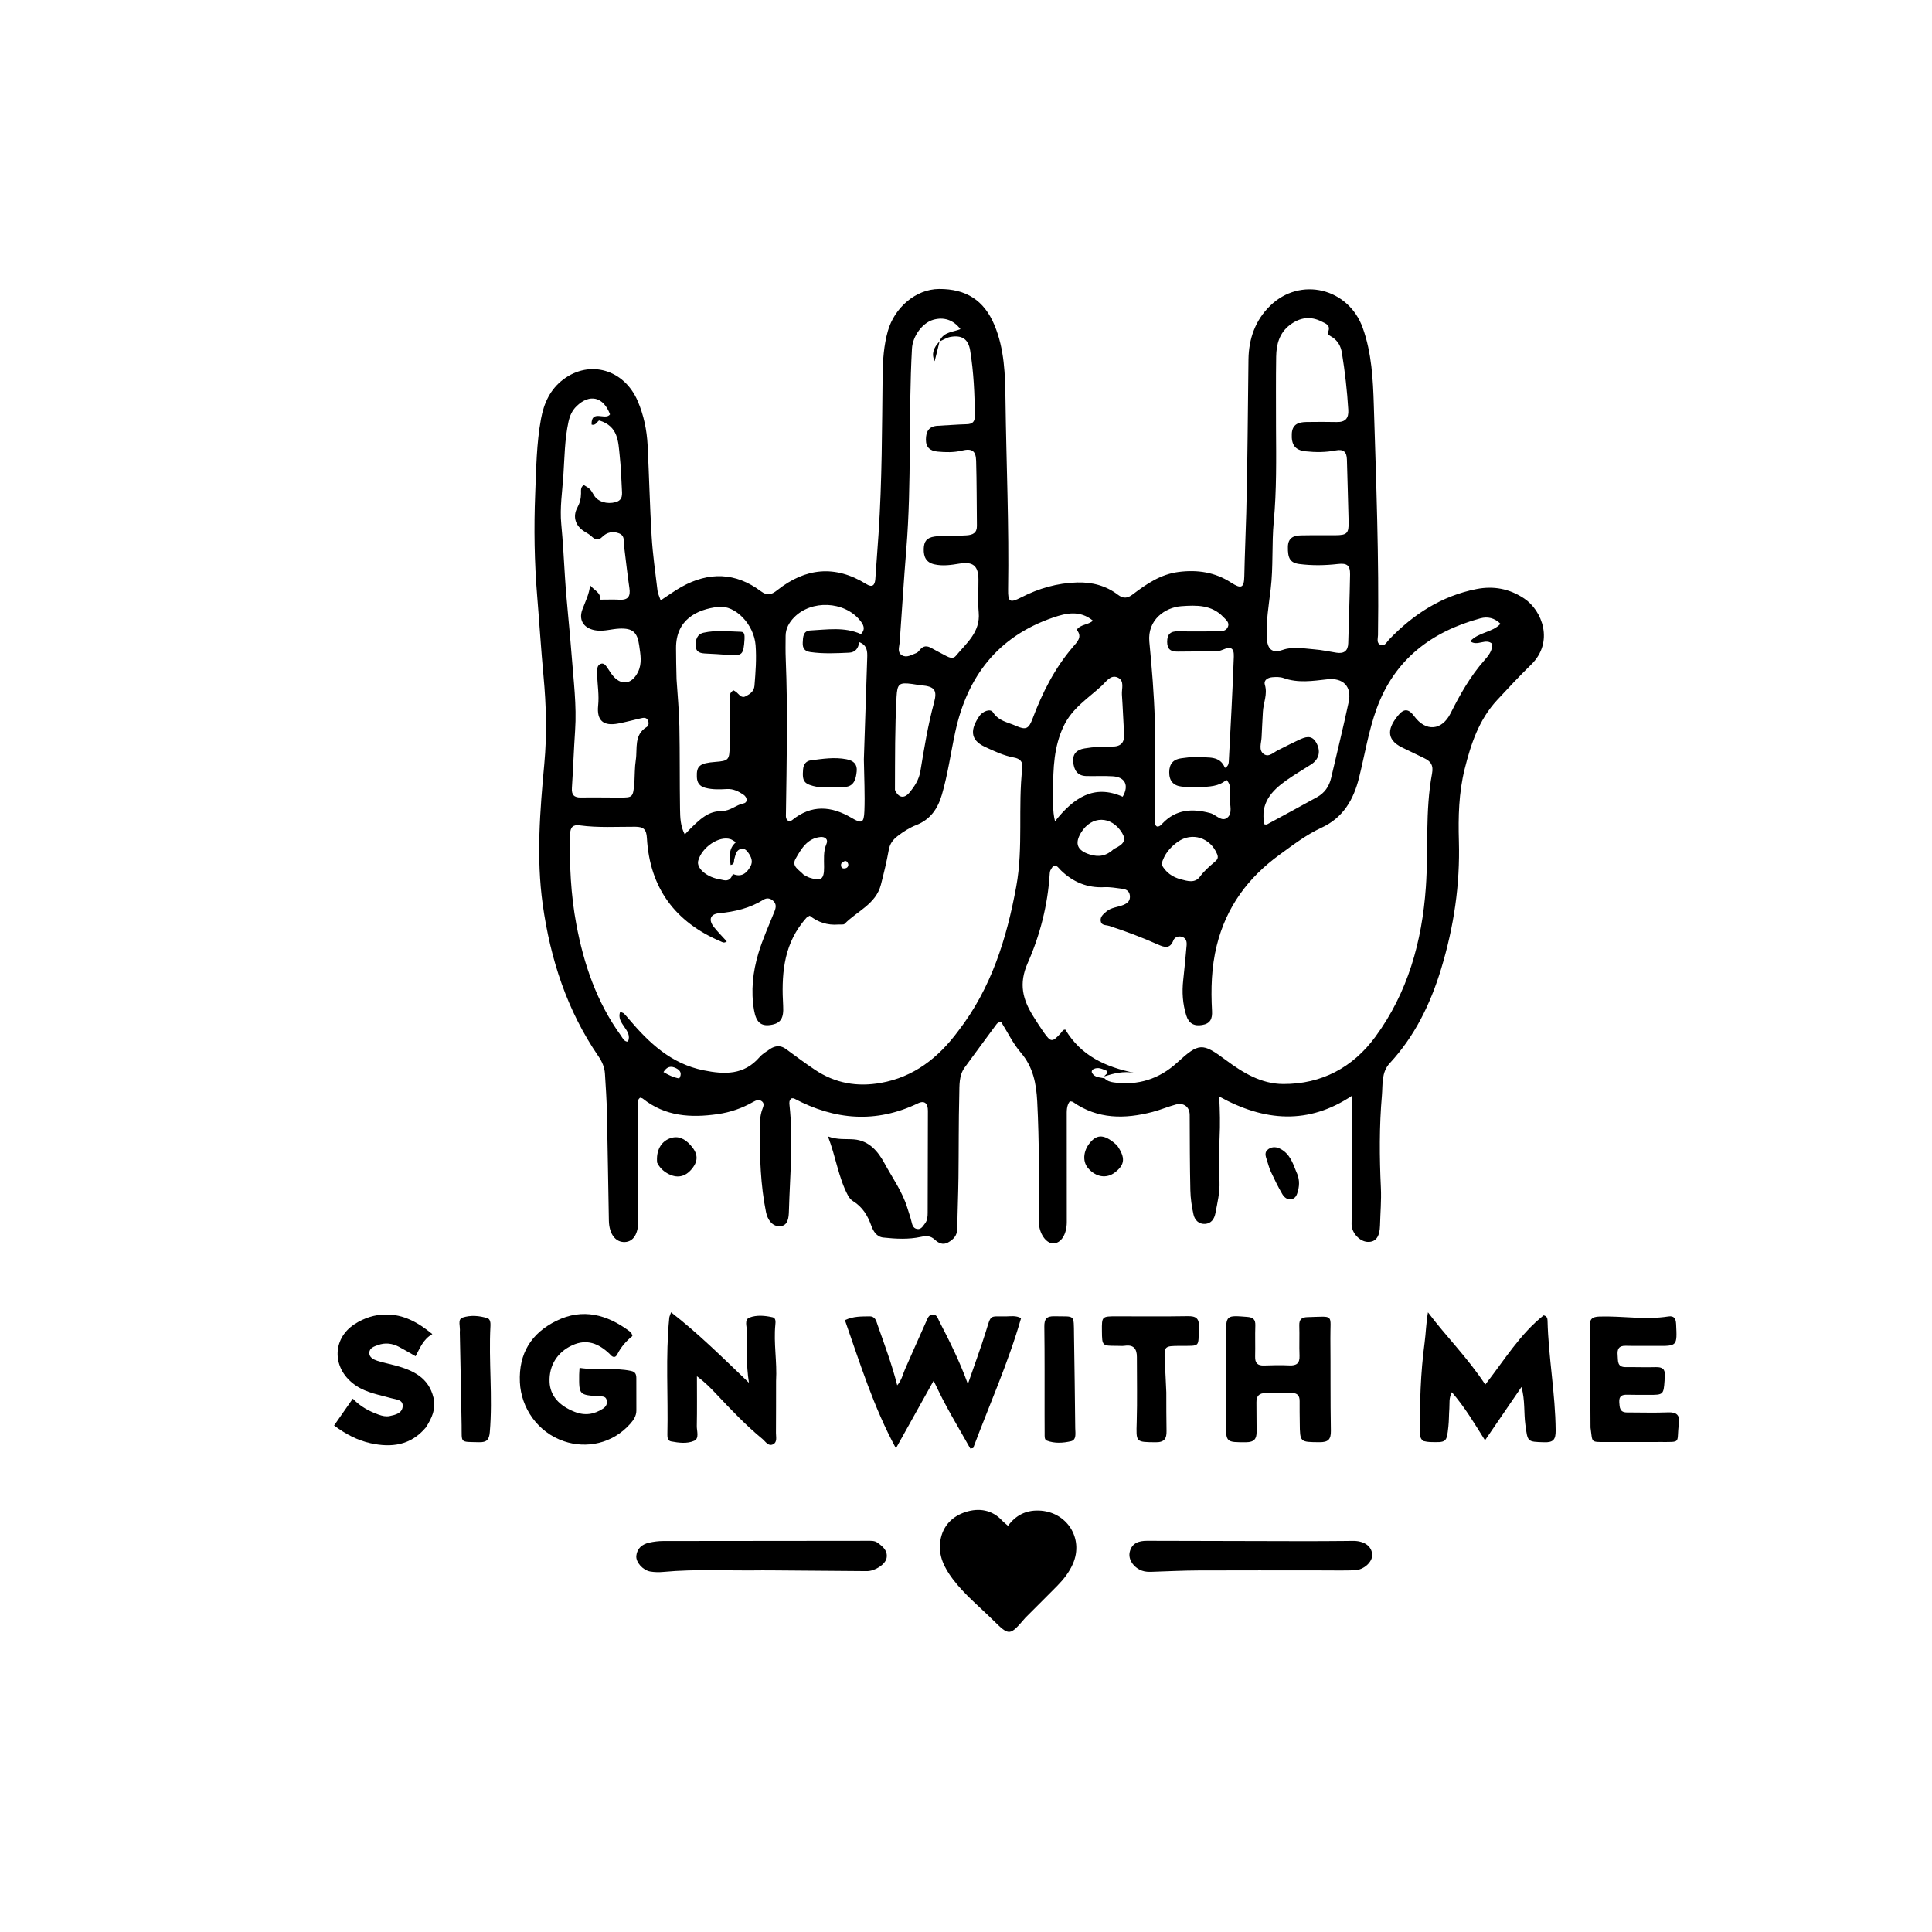 <svg version="1.1" id="Layer_1" xmlns="http://www.w3.org/2000/svg" xmlns:xlink="http://www.w3.org/1999/xlink" x="0px" y="0px"
	 width="100%" viewBox="0 0 1024 1024" enable-background="new 0 0 1024 1024" xml:space="preserve">
<path fill="#000000" opacity="1" stroke="none" 
	d="
M763.794,513.631 
	C758.068,532.399 749.76,549.288 736.576,563.547 
	C732.093,568.396 732.943,574.819 732.436,580.65 
	C731.019,596.929 731.129,613.246 731.897,629.576 
	C732.208,636.212 731.596,642.889 731.437,649.549 
	C731.294,655.524 729.173,658.391 724.94,658.239 
	C720.624,658.084 716.323,653.365 716.365,648.826 
	C716.469,637.331 716.613,625.836 716.669,614.341 
	C716.721,603.555 716.68,592.768 716.68,580.712 
	C693.529,596.195 670.301,594.496 646.198,581.173 
	C646.616,589.113 646.744,595.977 646.41,602.837 
	C646.029,610.651 646.079,618.505 646.365,626.327 
	C646.576,632.094 645.236,637.564 644.174,643.106 
	C643.598,646.113 641.952,648.514 638.648,648.692 
	C635.338,648.871 633.226,646.606 632.583,643.719 
	C631.648,639.523 631.009,635.184 630.914,630.891 
	C630.619,617.581 630.609,604.263 630.558,590.948 
	C630.542,586.768 627.511,584.263 623.197,585.423 
	C619.025,586.545 615.015,588.275 610.835,589.359 
	C596.133,593.171 581.837,593.286 568.727,584.094 
	C568.357,583.835 567.792,583.854 567.049,583.68 
	C565.204,586.082 565.396,588.92 565.395,591.691 
	C565.393,610.355 565.414,629.02 565.419,647.684 
	C565.421,654.279 562.356,659.048 558.155,659.027 
	C554.322,659.007 550.637,653.52 550.648,647.764 
	C550.688,626.439 550.861,605.113 549.749,583.801 
	C549.255,574.334 547.599,565.541 541.061,557.92 
	C536.896,553.065 534.04,547.086 530.776,541.895 
	C529.08,541.536 528.498,542.406 527.909,543.204 
	C522.373,550.71 516.822,558.203 511.331,565.741 
	C508.175,570.074 508.561,575.29 508.435,580.165 
	C508.056,594.823 508.186,609.492 508.006,624.156 
	C507.895,633.148 507.495,642.136 507.397,651.128 
	C507.356,654.823 505.391,656.931 502.44,658.559 
	C499.74,660.048 497.436,658.841 495.598,657.158 
	C493.268,655.023 491.27,654.875 488.087,655.574 
	C481.591,656.999 474.817,656.637 468.185,655.931 
	C464.627,655.552 462.855,652.597 461.771,649.559 
	C459.869,644.231 457.118,639.687 452.155,636.65 
	C451.068,635.986 450.099,634.859 449.492,633.723 
	C444.362,624.124 443.077,613.294 438.834,602.314 
	C444.016,604.235 448.328,603.547 452.575,603.888 
	C460.765,604.547 465.47,610.427 468.817,616.605 
	C472.994,624.316 478.252,631.548 480.869,640.078 
	C481.6,642.459 482.457,644.809 483.045,647.225 
	C483.496,649.077 483.865,650.972 486.021,651.38 
	C488.25,651.802 489.193,649.819 490.273,648.441 
	C491.557,646.804 491.678,644.734 491.683,642.715 
	C491.729,624.718 491.756,606.721 491.807,588.724 
	C491.818,584.993 490.163,583.041 486.546,584.78 
	C464.198,595.521 442.413,593.643 420.95,582.257 
	C420.559,582.05 420.001,582.161 419.597,582.129 
	C418.156,583.114 418.316,584.523 418.457,585.818 
	C420.49,604.456 418.679,623.08 418.145,641.7 
	C418.046,645.152 417.825,650.043 412.9,649.922 
	C409.066,649.827 406.761,646.203 405.998,642.431 
	C403.083,628.025 402.666,613.416 402.708,598.774 
	C402.719,595.09 402.751,591.454 404.048,587.935 
	C404.559,586.552 405.314,584.945 403.876,583.766 
	C402.375,582.535 400.67,583.192 399.2,584.033 
	C393.345,587.381 387.11,589.542 380.426,590.506 
	C366.164,592.564 352.528,591.748 340.666,582.261 
	C340.31,581.976 339.741,581.955 339.229,581.798 
	C337.304,583.379 338.101,585.519 338.104,587.393 
	C338.137,607.224 338.264,627.055 338.315,646.886 
	C338.333,653.969 335.697,658.104 331.219,658.309 
	C326.266,658.535 322.852,654.086 322.713,646.927 
	C322.342,627.938 322.111,608.947 321.691,589.959 
	C321.537,582.972 321.068,575.99 320.629,569.013 
	C320.415,565.622 319.083,562.623 317.145,559.795 
	C300.509,535.519 291.706,508.376 287.657,479.449 
	C284.163,454.487 286.212,429.619 288.5,404.743 
	C289.923,389.272 289.518,373.843 288.072,358.389 
	C286.754,344.306 285.895,330.181 284.723,316.084 
	C283.218,297.976 282.949,279.849 283.668,261.703 
	C284.195,248.406 284.337,235.063 286.754,221.928 
	C288.268,213.702 291.632,206.325 298.547,201.114 
	C312.6,190.525 330.864,195.81 338.029,212.636 
	C341.179,220.035 342.84,227.885 343.244,235.902 
	C344.056,252.029 344.401,268.182 345.384,284.298 
	C345.97,293.911 347.354,303.479 348.497,313.053 
	C348.687,314.645 349.484,316.164 350.165,318.21 
	C354.1,315.641 357.521,313.112 361.205,311.055 
	C375.681,302.972 389.887,303.317 403.29,313.374 
	C406.808,316.014 409.033,315.118 411.97,312.793 
	C426.892,300.98 442.618,299.303 459.094,309.536 
	C462.403,311.591 463.691,310.142 463.94,306.891 
	C464.547,298.927 465.112,290.96 465.643,282.991 
	C467.517,254.898 467.477,226.758 467.809,198.624 
	C467.902,190.817 468.444,182.995 470.598,175.395 
	C474.071,163.145 485.308,153.226 497.743,153.165 
	C511.97,153.096 521.549,159.085 527.076,172.31 
	C532.41,185.072 532.76,198.665 532.93,212.077 
	C533.354,245.559 534.874,279.028 534.309,312.524 
	C534.198,319.12 535.301,319.689 541.222,316.64 
	C550.531,311.848 560.358,309.023 570.867,308.713 
	C578.785,308.48 586.134,310.377 592.456,315.181 
	C595.411,317.427 597.606,317.144 600.386,315.033 
	C607.698,309.481 615.16,304.349 624.744,303.139 
	C634.737,301.877 643.975,303.277 652.484,308.776 
	C657.887,312.267 659.392,311.648 659.512,305.386 
	C659.727,294.229 660.243,283.082 660.545,271.935 
	C661.28,244.794 661.333,217.635 661.713,190.484 
	C661.866,179.542 665.332,169.734 673.213,162.05 
	C689.225,146.438 714.8,152.692 722.316,173.878 
	C727.005,187.093 727.735,200.943 728.151,214.73 
	C729.377,255.354 730.98,295.976 730.365,336.637 
	C730.337,338.467 729.382,341.047 731.946,341.866 
	C734.07,342.545 734.986,340.261 736.192,339.003 
	C749.054,325.581 764.097,315.839 782.546,312.21 
	C791.509,310.447 799.962,311.962 807.813,317.191 
	C817.489,323.636 823.775,340.331 811.532,352.265 
	C805.33,358.312 799.437,364.642 793.546,370.997 
	C783.838,381.471 779.628,394.253 776.298,407.605 
	C773.162,420.182 772.873,432.979 773.24,445.809 
	C773.9,468.824 770.601,491.266 763.794,513.631 
M497.998,180.995 
	C497.998,180.995 498.023,181.013 498.209,180.343 
	C500.404,175.828 505.217,176.034 509.055,174.451 
	C505.336,169.553 500.248,167.846 494.552,169.518 
	C488.852,171.191 483.721,178.182 483.36,184.77 
	C481.413,220.202 483.253,255.738 480.357,291.149 
	C479.015,307.559 478.041,323.999 476.851,340.423 
	C476.674,342.864 475.396,345.697 478.036,347.294 
	C480.583,348.835 483.19,347.026 485.636,346.133 
	C486.49,345.821 487.145,344.871 487.802,344.133 
	C489.562,342.155 491.477,342.244 493.628,343.459 
	C496.224,344.925 498.886,346.274 501.515,347.681 
	C503.225,348.596 505.224,349.307 506.592,347.656 
	C512.216,340.863 519.65,335.089 518.735,324.658 
	C518.226,318.868 518.627,312.999 518.599,307.166 
	C518.563,299.923 515.745,297.532 508.564,298.723 
	C504.117,299.462 499.664,300.132 495.193,299.107 
	C490.878,298.117 489.492,295.166 489.603,290.925 
	C489.708,286.927 491.186,284.973 495.374,284.371 
	C501.04,283.556 506.692,284.127 512.337,283.74 
	C515.579,283.517 517.829,282.474 517.786,278.734 
	C517.652,267.237 517.696,255.736 517.371,244.244 
	C517.221,238.917 515.163,237.551 509.814,238.836 
	C505.513,239.87 501.255,239.762 496.931,239.358 
	C493.031,238.993 490.745,237.17 490.752,233.027 
	C490.759,228.812 492.237,225.907 496.979,225.676 
	C502.133,225.425 507.28,224.978 512.437,224.844 
	C515.389,224.768 516.685,223.525 516.67,220.616 
	C516.61,208.946 516.075,197.289 514.206,185.773 
	C513.218,179.68 509.862,177.556 503.936,178.536 
	C501.872,178.877 499.959,180.133 497.998,180.995 
M585.275,570.503 
	C585.738,569.565 587.351,569.261 586.779,567.627 
	C584.438,566.748 582.129,565.244 579.46,566.712 
	C578.681,567.141 578.405,568.055 578.904,568.835 
	C580.361,571.115 582.733,570.967 585.448,571.541 
	C586.789,572.936 588.488,573.449 590.359,573.706 
	C603.195,575.466 614.394,571.896 623.909,563.214 
	C635.503,552.634 637.194,552.518 649.76,561.871 
	C658.82,568.614 668.502,574.494 680.126,574.546 
	C700.505,574.636 717.04,565.748 728.907,549.604 
	C746.149,526.147 753.707,499.064 755.727,470.28 
	C757.136,450.197 755.284,429.916 759.009,410.005 
	C759.863,405.44 758.275,403.496 754.82,401.826 
	C750.925,399.943 747.022,398.078 743.135,396.178 
	C734.052,391.737 735.771,385.345 741.375,378.801 
	C744.365,375.308 746.813,375.862 749.581,379.619 
	C755.75,387.991 764.236,387.209 768.818,378.094 
	C773.832,368.118 779.293,358.387 786.77,349.951 
	C788.963,347.476 791.039,344.857 790.964,341.312 
	C787.473,337.98 783.162,342.8 779.248,339.88 
	C783.724,334.993 790.878,335.34 795.298,330.623 
	C792.114,327.468 788.454,326.685 784.621,327.726 
	C758.658,334.775 739.164,349.55 729.708,375.432 
	C725.37,387.302 723.392,399.89 720.339,412.151 
	C717.447,423.765 711.984,433.37 700.452,438.685 
	C692.417,442.388 685.392,447.791 678.236,452.99 
	C661.445,465.188 649.945,480.742 644.906,501.142 
	C642.064,512.651 641.763,524.18 642.397,535.828 
	C642.623,539.985 641.51,542.537 637.127,543.269 
	C632.783,543.995 630.045,542.376 628.742,538.207 
	C626.825,532.073 626.422,525.826 627.132,519.455 
	C627.814,513.342 628.39,507.216 628.922,501.088 
	C629.087,499.192 628.745,497.314 626.61,496.586 
	C624.583,495.896 622.561,496.748 621.907,498.441 
	C620.105,503.11 617.102,502.1 613.845,500.662 
	C605.31,496.893 596.623,493.536 587.726,490.711 
	C586.118,490.2 583.723,490.622 583.389,488.113 
	C583.083,485.81 584.835,484.513 586.325,483.2 
	C588.95,480.889 592.507,480.87 595.556,479.58 
	C597.808,478.627 599.143,477.237 598.849,474.654 
	C598.568,472.196 596.884,471.316 594.733,471.063 
	C591.603,470.696 588.522,470.065 585.309,470.237 
	C576.335,470.717 568.715,467.523 562.289,461.298 
	C561.157,460.201 560.321,458.495 558.301,458.809 
	C556.503,461.514 556.47,461.512 556.364,463.2 
	C555.339,479.654 551.245,495.645 544.697,510.436 
	C539.796,521.508 542.122,529.845 547.729,538.784 
	C549.499,541.606 551.284,544.424 553.203,547.144 
	C557.005,552.535 557.748,552.506 562.214,547.599 
	C562.887,546.859 563.411,545.521 564.688,545.76 
	C573.031,559.701 586.141,565.584 601.373,568.657 
	C595.457,567.547 590.152,568.966 585.275,570.503 
M507.906,546.419 
	C525.409,523.777 533.605,497.38 538.65,469.761 
	C542.446,448.982 539.456,427.827 541.855,406.959 
	C542.241,403.599 540.463,402.069 537.413,401.511 
	C531.95,400.512 527.003,398.149 522.009,395.833 
	C513.727,391.991 514.511,386.224 519.111,379.471 
	C520.722,377.106 524.883,375.328 526.284,377.507 
	C529.323,382.234 534.146,382.774 538.37,384.666 
	C543.81,387.104 545.254,386.309 547.326,380.795 
	C552.457,367.138 558.979,354.238 568.505,343.083 
	C571.046,340.107 573.834,337.601 570.671,333.781 
	C572.88,330.756 576.719,331.321 579.28,328.959 
	C572.326,323.28 565.097,324.944 558.176,327.31 
	C528.989,337.292 512.688,358.398 506.298,388.005 
	C503.916,399.044 502.393,410.266 499.233,421.138 
	C497.083,428.536 493.168,434.368 485.626,437.309 
	C482.06,438.7 478.818,440.786 475.757,443.14 
	C473.287,445.039 471.656,447.181 471.073,450.441 
	C469.963,456.649 468.47,462.8 466.895,468.912 
	C464.241,479.214 454.284,482.911 447.684,489.64 
	C447.065,490.271 445.447,489.929 444.292,490.027 
	C438.571,490.512 433.471,488.793 429.177,485.35 
	C428.323,485.863 427.818,486.04 427.494,486.386 
	C426.701,487.236 425.968,488.146 425.251,489.064 
	C415.006,502.179 414.195,517.525 415.089,533.167 
	C415.457,539.621 413.885,542.467 408.315,543.261 
	C403.217,543.988 400.751,541.729 399.657,535.406 
	C397.886,525.172 399.035,515.068 401.954,505.291 
	C404.231,497.666 407.598,490.363 410.541,482.941 
	C411.346,480.909 411.543,479.051 409.783,477.452 
	C408.256,476.064 406.432,475.768 404.706,476.846 
	C397.459,481.374 389.496,483.241 381.071,484.042 
	C376.361,484.49 375.395,487.619 378.421,491.402 
	C380.526,494.035 382.92,496.437 385.205,498.964 
	C383.782,500.068 382.875,499.356 382.012,498.99 
	C357.8,488.71 344.385,470.603 342.87,444.205 
	C342.609,439.656 341.212,438.209 336.693,438.192 
	C326.878,438.156 317.031,438.805 307.241,437.461 
	C303.692,436.973 302.249,438.425 302.155,442.209 
	C301.761,458.234 302.529,474.214 305.469,489.933 
	C309.416,511.033 316.261,531.152 329.034,548.792 
	C330.02,550.155 330.731,552.101 332.799,552.105 
	C335.588,545.989 326.414,542.741 328.689,536.256 
	C329.852,536.78 330.404,536.877 330.726,537.202 
	C331.659,538.146 332.515,539.167 333.374,540.181 
	C344.074,552.803 355.68,563.804 372.879,567.283 
	C384.153,569.563 394.312,569.847 402.587,560.297 
	C404.082,558.57 406.185,557.336 408.107,556.02 
	C410.848,554.142 413.819,553.976 416.506,555.948 
	C421.566,559.661 426.566,563.404 431.8,566.913 
	C442.819,574.301 454.487,576.151 466.863,573.956 
	C484.131,570.894 497.199,560.893 507.906,546.419 
M676.312,226.501 
	C676.409,243.161 676.659,259.85 675.115,276.442 
	C674.002,288.405 674.926,300.407 673.478,312.357 
	C672.46,320.758 671.051,329.18 671.405,337.699 
	C671.67,344.095 674.149,346.42 679.831,344.462 
	C685.562,342.487 691.015,343.763 696.569,344.166 
	C700.536,344.455 704.459,345.349 708.404,345.955 
	C712.318,346.556 714.484,345.009 714.596,340.909 
	C714.926,328.754 715.359,316.6 715.568,304.443 
	C715.652,299.57 713.877,298.379 709.086,298.93 
	C702.286,299.711 695.428,299.819 688.652,298.94 
	C683.718,298.301 682.5,295.763 682.621,289.798 
	C682.717,285.044 685.638,283.846 689.487,283.764 
	C695.649,283.632 701.817,283.742 707.982,283.687 
	C713.913,283.635 714.92,282.677 714.797,276.577 
	C714.577,265.587 714.157,254.601 713.896,243.612 
	C713.799,239.524 712.155,237.918 707.905,238.751 
	C702.656,239.779 697.28,239.779 691.973,239.21 
	C686.395,238.611 684.397,235.76 684.675,229.935 
	C684.923,224.733 688.374,223.726 692.555,223.672 
	C697.886,223.603 703.221,223.575 708.551,223.69 
	C713.065,223.788 714.889,221.696 714.625,217.262 
	C714.022,207.11 712.864,197.028 711.233,186.992 
	C710.666,183.507 709.146,180.739 706.188,178.751 
	C705.148,178.052 703.312,177.502 703.959,175.884 
	C705.407,172.263 702.57,171.489 700.5,170.429 
	C694.561,167.39 688.948,168.244 683.681,172.228 
	C678.082,176.463 676.503,182.524 676.396,189.008 
	C676.196,201.169 676.326,213.336 676.312,226.501 
M336.255,414.797 
	C336.473,410.808 336.375,406.771 336.983,402.843 
	C337.931,396.723 335.85,389.54 342.792,385.296 
	C343.913,384.61 344.023,382.906 343.308,381.619 
	C342.502,380.169 341.076,380.387 339.752,380.688 
	C335.699,381.61 331.683,382.723 327.601,383.488 
	C319.84,384.942 316.189,381.974 317.025,373.946 
	C317.589,368.536 316.738,363.354 316.485,358.071 
	C316.437,357.077 316.286,356.064 316.413,355.09 
	C316.586,353.764 316.939,352.37 318.387,351.854 
	C319.97,351.29 320.862,352.446 321.651,353.533 
	C322.628,354.881 323.441,356.35 324.456,357.667 
	C329.015,363.584 334.828,362.887 338.138,356.195 
	C340.455,351.511 339.431,346.828 338.773,342.042 
	C337.812,335.058 335.317,332.87 328.288,333.177 
	C324.3,333.351 320.423,334.645 316.372,334.192 
	C309.904,333.467 306.433,329.144 308.638,323.122 
	C310.175,318.926 312.306,314.955 312.76,310.191 
	C314.866,312.885 318.538,313.998 318.11,317.823 
	C321.748,317.823 325.083,317.684 328.403,317.857 
	C332.956,318.093 334.229,316.003 333.599,311.738 
	C332.528,304.495 331.758,297.207 330.839,289.941 
	C330.5,287.254 331.48,283.903 327.949,282.625 
	C324.745,281.466 321.712,282.054 319.213,284.56 
	C317.263,286.517 315.489,286.177 313.598,284.351 
	C312.546,283.335 311.221,282.573 309.947,281.819 
	C305.111,278.96 303.331,273.96 306.001,269.055 
	C307.344,266.586 307.922,264.207 307.953,261.497 
	C307.971,259.928 307.638,258.088 309.472,257.093 
	C312.817,259.101 312.817,259.101 314.898,262.603 
	C316.876,265.932 321.735,267.371 326.223,266.169 
	C330.371,265.057 329.713,261.788 329.588,258.885 
	C329.336,253.063 329.057,247.231 328.447,241.44 
	C327.663,233.996 327.716,225.97 317.683,222.874 
	C316.737,222.888 315.922,225.829 313.547,225.022 
	C313.293,216.68 321.042,223.088 323.319,219.61 
	C319.833,210.264 312.531,208.562 305.582,215.296 
	C303.205,217.6 301.983,220.443 301.3,223.592 
	C299.28,232.903 299.227,242.442 298.603,251.864 
	C298.034,260.472 296.657,269.118 297.485,277.781 
	C298.371,287.06 298.848,296.356 299.432,305.654 
	C300.306,319.575 301.944,333.447 302.98,347.36 
	C303.967,360.62 305.719,373.848 304.813,387.211 
	C304.127,397.338 303.782,407.488 303.118,417.616 
	C302.876,421.302 304.235,422.763 307.938,422.693 
	C314.766,422.564 321.599,422.735 328.43,422.726 
	C335.477,422.717 335.477,422.689 336.255,414.797 
M457.869,402.502 
	C458.458,384.544 459.041,366.586 459.642,348.628 
	C459.756,345.233 459.681,341.967 455.386,340.335 
	C454.985,343.63 453.322,345.794 449.996,345.941 
	C443.187,346.242 436.384,346.592 429.573,345.62 
	C426.392,345.166 425.326,343.536 425.465,340.578 
	C425.603,337.658 425.662,334.345 429.43,334.156 
	C438.415,333.706 447.536,332.141 456.3,336.072 
	C458.986,333.366 457.619,331.009 455.692,328.663 
	C447.417,318.596 430.049,317.828 420.855,327.256 
	C418.269,329.908 416.427,333.118 416.395,337.013 
	C416.361,341.167 416.296,345.327 416.467,349.476 
	C417.59,376.761 416.929,404.046 416.559,431.332 
	C416.538,432.85 416.32,434.361 418.256,435.339 
	C418.688,435.167 419.382,435.06 419.852,434.678 
	C430.065,426.384 440.574,427.117 451.355,433.492 
	C456.743,436.678 457.889,436.307 458.144,429.913 
	C458.494,421.126 458.015,412.307 457.869,402.502 
M635.397,417.225 
	C632.402,417.139 629.389,417.232 626.417,416.927 
	C621.9,416.463 619.657,413.852 619.706,409.218 
	C619.753,404.797 621.954,402.385 626.241,401.882 
	C629.215,401.534 632.252,400.972 635.192,401.249 
	C640.429,401.743 646.579,400.338 649.24,406.992 
	C651.267,406.021 651.254,404.298 651.325,402.944 
	C652.293,384.661 653.28,366.376 653.947,348.081 
	C654.119,343.354 652.366,342.501 648.081,344.363 
	C646.656,344.982 645.249,345.279 643.737,345.283 
	C637.239,345.301 630.74,345.245 624.244,345.363 
	C620.609,345.428 618.626,344.208 618.618,340.212 
	C618.61,336.148 620.355,334.523 624.367,334.604 
	C631.361,334.744 638.361,334.612 645.358,334.648 
	C647.626,334.659 649.945,334.508 650.861,332.136 
	C651.731,329.883 649.759,328.456 648.427,327.053 
	C642.2,320.494 634.189,320.697 626.089,321.296 
	C617.592,321.924 608.051,328.47 609.18,340.193 
	C610.518,354.094 611.683,368.044 612.075,381.996 
	C612.562,399.309 612.176,416.646 612.182,433.973 
	C612.183,435.408 611.66,437.006 613.16,438.062 
	C614.582,438.249 615.353,437.27 616.132,436.453 
	C623.358,428.871 632.016,428.429 641.495,430.98 
	C644.568,431.807 647.48,435.845 650.517,433.385 
	C653.343,431.096 651.844,426.774 651.807,423.375 
	C651.771,420.122 653.071,416.463 650.019,413.321 
	C645.982,416.909 641.123,416.918 635.397,417.225 
M358.584,359.994 
	C359.106,368.287 359.918,376.575 360.087,384.875 
	C360.386,399.524 360.189,414.183 360.43,428.835 
	C360.503,433.275 360.625,437.872 362.944,442.272 
	C371.787,432.967 375.754,429.977 382.645,429.878 
	C387.133,429.813 390.045,426.631 394.103,425.821 
	C396.383,425.365 396.191,422.623 394.025,421.178 
	C391.394,419.423 388.681,418.01 385.239,418.206 
	C381.445,418.422 377.616,418.571 373.822,417.557 
	C370.724,416.729 369.464,414.832 369.345,411.816 
	C369.111,405.907 370.873,404.457 379.176,403.824 
	C386.101,403.296 386.66,402.729 386.712,395.694 
	C386.773,387.535 386.706,379.374 386.838,371.217 
	C386.868,369.386 386.308,367.133 388.79,365.886 
	C389.322,366.225 389.905,366.517 390.392,366.924 
	C391.86,368.149 392.973,370.302 395.423,368.96 
	C397.643,367.744 399.646,366.403 399.888,363.435 
	C400.471,356.292 401.018,349.131 400.476,341.989 
	C399.639,330.973 389.783,320.612 380.75,321.644 
	C369.278,322.954 358.214,328.46 358.316,343.58 
	C358.351,348.742 358.402,353.903 358.584,359.994 
M678.588,397.017 
	C681.864,395.39 685.102,393.678 688.427,392.161 
	C691.694,390.67 695.093,389.246 697.559,393.48 
	C700.199,398.011 699.231,402.375 694.958,405.146 
	C690.631,407.953 686.143,410.525 681.938,413.501 
	C674.014,419.109 667.75,425.721 670.185,436.93 
	C670.444,436.93 671.184,437.155 671.663,436.896 
	C680.474,432.142 689.266,427.352 698.036,422.52 
	C702.061,420.303 704.472,416.821 705.51,412.386 
	C708.65,398.963 711.94,385.571 714.827,372.093 
	C716.592,363.854 711.865,359.105 703.507,360.04 
	C695.749,360.909 688.004,362.136 680.302,359.371 
	C678.5,358.725 676.344,358.768 674.387,358.931 
	C672.07,359.123 669.644,360.372 670.423,362.974 
	C671.931,368.012 669.588,372.54 669.36,377.313 
	C669.145,381.798 668.848,386.278 668.669,390.764 
	C668.547,393.829 666.911,397.584 669.841,399.673 
	C672.734,401.737 675.247,398.326 678.588,397.017 
M558.166,419.491 
	C558.401,424.308 557.663,429.22 559.181,435.293 
	C569.072,422.799 579.831,415.535 595.041,422.278 
	C598.534,416.271 596.365,411.839 589.746,411.448 
	C585.099,411.174 580.423,411.426 575.762,411.325 
	C570.892,411.219 569.18,407.964 568.819,403.762 
	C568.454,399.515 570.735,397.351 574.833,396.676 
	C579.618,395.889 584.423,395.57 589.259,395.689 
	C593.83,395.801 596.084,393.801 595.787,389.063 
	C595.35,382.091 595.133,375.104 594.637,368.136 
	C594.413,364.99 596.213,360.803 592.391,359.095 
	C588.671,357.433 586.311,361.257 584.086,363.329 
	C576.867,370.051 568.299,375.234 563.734,384.89 
	C558.585,395.78 558.173,406.996 558.166,419.491 
M474.343,418.662 
	C476.132,422.848 479.186,423.523 482.025,420.081 
	C484.765,416.758 487.083,413.24 487.831,408.698 
	C489.83,396.56 491.804,384.404 495.033,372.504 
	C496.855,365.79 495.412,363.852 488.328,363.212 
	C486.672,363.063 485.034,362.73 483.384,362.507 
	C476.506,361.575 475.572,362.476 475.187,369.35 
	C474.284,385.499 474.413,401.663 474.343,418.662 
M615.598,458.106 
	C617.785,462.39 621.501,464.939 625.93,466.076 
	C629.31,466.943 633.318,468.298 636.016,464.632 
	C638.221,461.636 640.941,459.261 643.722,456.916 
	C645.112,455.744 645.948,454.788 645.119,452.745 
	C641.58,444.021 631.785,440.781 624.182,446.235 
	C620.27,449.042 617.051,452.655 615.598,458.106 
M388.429,463.225 
	C392.858,465.097 395.642,462.975 397.716,459.32 
	C399.258,456.602 398.175,454.155 396.573,451.928 
	C395.707,450.724 394.528,449.509 392.846,449.91 
	C390.056,450.574 389.882,453.142 389.2,455.34 
	C388.86,456.439 389.465,458.139 387.226,458.472 
	C386.754,454.13 385.969,449.898 390.055,446.404 
	C388.816,445.699 388.029,445.053 387.128,444.77 
	C381.11,442.88 371.982,449.037 370.061,456.224 
	C369.088,459.867 373.845,464.365 380.213,465.809 
	C381.345,466.066 382.484,466.296 383.625,466.511 
	C386.005,466.959 387.445,465.956 388.429,463.225 
M590.492,449.895 
	C595.837,447.479 596.993,445.144 594.692,441.414 
	C589.041,432.254 578.499,432.204 572.983,441.311 
	C569.435,447.168 570.98,450.792 577.543,452.874 
	C582.274,454.375 586.313,453.814 590.492,449.895 
M426.012,463.684 
	C427.048,464.198 428.038,464.849 429.125,465.205 
	C435.287,467.226 436.802,466.026 436.782,459.573 
	C436.77,455.468 436.315,451.334 438.021,447.329 
	C439.187,444.592 436.98,443.436 434.934,443.629 
	C427.901,444.294 424.712,449.831 421.688,455.158 
	C419.402,459.187 423.414,460.892 426.012,463.684 
M360.021,571.608 
	C361.472,569.191 360.849,567.432 358.371,566.185 
	C355.623,564.801 353.494,565.261 351.662,568.215 
	C354.327,569.784 356.759,571.009 360.021,571.608 
M445.813,457.848 
	C445.509,459.871 446.474,460.675 448.332,460.14 
	C449.358,459.845 449.871,458.705 449.504,457.73 
	C448.727,455.669 447.416,456.101 445.813,457.848 
z"/>
<path fill="#000000" opacity="1" stroke="none" 
	d="
M543.45,857.457 
	C535.126,867.125 535.006,867.247 526.277,858.631 
	C519.054,851.503 511.098,845.057 504.961,836.889 
	C500.487,830.936 497.171,824.497 498.408,816.611 
	C499.663,808.617 504.872,803.582 511.915,801.355 
	C518.76,799.189 525.819,800.123 531.216,806.007 
	C531.98,806.841 532.911,807.521 534.264,808.712 
	C538.344,803.179 543.623,800.443 550.493,800.626 
	C565.31,801.021 574.593,815.257 568.661,828.849 
	C566.702,833.337 563.707,837.129 560.296,840.585 
	C554.796,846.157 549.231,851.666 543.45,857.457 
z"/>
<path fill="#000000" opacity="1" stroke="none" 
	d="
M504.433,750.488 
	C502.65,747.251 501.029,744.339 499.51,741.375 
	C498.009,738.445 496.611,735.463 494.835,731.82 
	C488.03,744.021 481.597,755.554 474.858,767.634 
	C463.046,745.866 455.872,722.703 447.822,699.708 
	C452.455,697.563 456.614,697.785 460.743,697.694 
	C463.948,697.623 464.399,700.12 465.149,702.265 
	C468.773,712.621 472.651,722.891 475.55,734.258 
	C477.983,731.402 478.487,728.435 479.648,725.806 
	C483.418,717.275 487.169,708.736 490.998,700.231 
	C491.659,698.764 492.224,696.902 494.209,696.748 
	C496.608,696.562 497.029,698.761 497.831,700.309 
	C503.259,710.777 508.542,721.315 512.998,733.568 
	C516.482,723.469 519.762,714.649 522.553,705.676 
	C525.442,696.388 524.333,697.829 533.331,697.718 
	C535.776,697.688 538.32,697.149 541.199,698.636 
	C534.438,722.231 524.374,744.602 515.799,767.527 
	C515.288,767.598 514.777,767.67 514.266,767.741 
	C511.057,762.091 507.848,756.441 504.433,750.488 
z"/>
<path fill="#000000" opacity="1" stroke="none" 
	d="
M754.47,763.793 
	C752.84,762.674 752.72,761.346 752.695,759.995 
	C752.4,743.839 752.929,727.733 755.069,711.688 
	C755.764,706.475 755.858,701.182 756.855,695.554 
	C766.454,708.395 777.888,719.617 787.226,733.874 
	C797.284,720.973 805.633,707.091 818.164,697.164 
	C819.988,697.618 820.197,698.832 820.225,699.979 
	C820.699,719.438 824.38,738.654 824.532,758.154 
	C824.57,762.993 823.345,764.589 818.465,764.437 
	C809.443,764.155 809.731,764.362 808.477,755.152 
	C807.604,748.744 808.387,742.182 806.407,735.144 
	C799.873,744.703 793.657,753.796 787.089,763.404 
	C781.443,754.407 776.403,745.881 769.518,737.916 
	C767.835,741.022 768.387,743.873 768.184,746.566 
	C767.946,749.719 768.011,752.899 767.676,756.039 
	C766.766,764.568 766.709,764.569 757.855,764.315 
	C756.862,764.287 755.874,764.113 754.47,763.793 
z"/>
<path fill="#000000" opacity="1" stroke="none" 
	d="
M323.138,717.627 
	C317.271,712.024 311.001,709.531 303.383,713.002 
	C295.362,716.658 290.936,723.762 291.281,732.459 
	C291.569,739.725 296.305,745.04 304.471,748.276 
	C309.992,750.464 314.867,749.693 319.609,746.613 
	C321.275,745.531 322.106,743.876 321.496,741.859 
	C320.937,740.01 319.273,740.171 317.777,740.074 
	C306.888,739.367 306.885,739.363 306.966,728.63 
	C306.974,727.656 307.075,726.683 307.174,725.023 
	C316.387,726.427 325.486,724.73 334.493,726.628 
	C336.912,727.137 337.27,728.624 337.271,730.601 
	C337.272,736.266 337.28,741.932 337.29,747.597 
	C337.296,750.469 335.812,752.659 334.011,754.68 
	C324.573,765.274 310.757,767.929 298.895,763.896 
	C284.934,759.15 276.174,746.222 275.548,732.64 
	C274.839,717.255 281.693,706.56 294.943,700.046 
	C308.873,693.197 321.829,696.744 333.74,705.674 
	C334.131,705.967 334.46,706.371 334.741,706.776 
	C334.92,707.033 334.957,707.388 335.197,708.128 
	C331.994,710.704 329.164,713.863 327.212,717.752 
	C326.139,719.891 324.709,719.574 323.138,717.627 
z"/>
<path fill="#000000" opacity="1" stroke="none" 
	d="
M411.335,732 
	C411.322,741.495 411.34,750.489 411.273,759.483 
	C411.258,761.582 412.055,764.31 409.851,765.466 
	C407.22,766.847 405.732,764.018 404.064,762.648 
	C395.423,755.55 387.734,747.454 380.082,739.329 
	C377.012,736.071 373.942,732.817 369.387,729.458 
	C369.387,738.762 369.499,747.283 369.322,755.799 
	C369.266,758.493 370.755,762.385 367.946,763.648 
	C364.228,765.32 359.766,764.744 355.663,763.976 
	C353.914,763.648 353.691,761.842 353.726,760.315 
	C354.194,739.68 352.683,719.012 354.734,698.405 
	C354.794,697.795 355.117,697.211 355.678,695.541 
	C370.244,706.864 382.885,719.453 396.948,732.899 
	C395.429,722.982 395.882,714.293 395.88,705.604 
	C395.88,703.096 394.352,699.462 397.247,698.343 
	C401.064,696.868 405.47,697.288 409.54,698.2 
	C411.272,698.588 411.095,700.647 410.952,702.084 
	C409.973,711.908 411.924,721.688 411.335,732 
z"/>
<path fill="#000000" opacity="1" stroke="none" 
	d="
M649.788,708.046 
	C649.826,697.018 649.819,697.101 661.014,697.982 
	C664.103,698.225 665.468,699.272 665.349,702.534 
	C665.151,708.022 665.395,713.526 665.249,719.017 
	C665.158,722.431 666.507,723.874 669.956,723.745 
	C674.446,723.576 678.955,723.502 683.441,723.705 
	C687.257,723.878 688.939,722.541 688.774,718.56 
	C688.554,713.24 688.838,707.9 688.652,702.578 
	C688.538,699.307 689.92,698.177 693.041,698.105 
	C707.57,697.769 705.01,696.168 705.134,709.417 
	C705.287,725.734 705.102,742.057 705.39,758.372 
	C705.472,763.019 703.902,764.437 699.38,764.404 
	C689.004,764.328 689.001,764.516 688.905,754.144 
	C688.869,750.314 688.788,746.483 688.833,742.654 
	C688.867,739.786 687.688,738.294 684.701,738.333 
	C680.039,738.394 675.376,738.41 670.714,738.374 
	C667.345,738.348 665.89,740.005 665.936,743.297 
	C666.008,748.458 665.951,753.621 666.028,758.781 
	C666.084,762.602 664.73,764.411 660.474,764.42 
	C649.837,764.442 649.782,764.633 649.756,753.999 
	C649.718,738.846 649.772,723.691 649.788,708.046 
z"/>
<path fill="#000000" opacity="1" stroke="none" 
	d="
M225.717,756.583 
	C217.641,766.205 207.366,767.355 196.397,764.946 
	C189.553,763.443 183.314,760.216 177.071,755.541 
	C180.372,750.809 183.538,746.272 186.993,741.32 
	C191.056,745.584 195.678,747.999 200.691,749.8 
	C202.637,750.5 204.593,750.94 206.555,750.534 
	C209.505,749.923 212.993,749.1 213.403,745.683 
	C213.867,741.807 210.073,741.837 207.463,741.099 
	C201.078,739.295 194.439,738.254 188.742,734.465 
	C175.975,725.974 175.593,709.755 188.063,701.751 
	C193.062,698.542 198.589,696.739 204.559,696.71 
	C213.865,696.664 221.46,700.789 229.154,707.116 
	C224.345,709.796 222.67,714.361 220.269,718.839 
	C217.108,717.043 214.319,715.362 211.443,713.848 
	C207.898,711.981 204.144,711.533 200.331,712.92 
	C198.315,713.654 195.854,714.417 195.74,716.937 
	C195.626,719.466 197.929,720.59 199.977,721.252 
	C203.131,722.272 206.414,722.886 209.617,723.763 
	C218.956,726.322 227.198,730.146 229.754,740.802 
	C231.165,746.684 228.956,751.56 225.717,756.583 
z"/>
<path fill="#000000" opacity="1" stroke="none" 
	d="
M843.008,756.668 
	C842.881,738.554 842.867,720.904 842.589,703.259 
	C842.525,699.234 843.595,697.914 847.864,697.788 
	C859.992,697.43 872.113,699.675 884.231,697.753 
	C887.22,697.278 888.227,698.784 888.371,701.761 
	C888.942,713.511 889.032,713.481 877.653,713.348 
	C872.325,713.286 866.993,713.464 861.669,713.305 
	C857.931,713.193 857.094,715.151 857.381,718.321 
	C857.644,721.235 856.98,724.665 861.675,724.615 
	C867.003,724.558 872.335,724.771 877.659,724.618 
	C881.032,724.521 882.724,725.665 882.326,729.207 
	C882.233,730.031 882.316,730.873 882.258,731.702 
	C881.729,739.215 881.592,739.336 873.974,739.305 
	C870.144,739.289 866.312,739.343 862.485,739.238 
	C859.695,739.161 858.056,739.903 858.246,743.165 
	C858.412,746.03 858.496,748.628 862.334,748.628 
	C869.66,748.628 876.996,748.871 884.31,748.578 
	C888.862,748.395 890.439,750.352 889.87,754.477 
	C888.384,765.24 891.778,764.246 879.545,764.299 
	C870.054,764.341 860.563,764.347 851.072,764.323 
	C842.797,764.301 844.174,764.677 843.008,756.668 
z"/>
<path fill="#000000" opacity="1" stroke="none" 
	d="
M403.999,832.317 
	C386.21,832.61 368.9,831.518 351.627,833.143 
	C349.328,833.36 346.937,833.321 344.667,832.941 
	C340.773,832.287 336.925,828.016 337.262,824.608 
	C337.654,820.643 340.394,818.458 344.086,817.635 
	C346.498,817.098 349.013,816.781 351.483,816.775 
	C387.593,816.699 423.704,816.69 459.815,816.671 
	C461.64,816.67 463.52,816.513 465.115,817.663 
	C467.87,819.65 470.575,821.85 469.925,825.701 
	C469.331,829.215 463.681,832.765 459.402,832.73 
	C442.599,832.594 425.796,832.463 408.993,832.332 
	C407.495,832.32 405.997,832.322 403.999,832.317 
z"/>
<path fill="#000000" opacity="1" stroke="none" 
	d="
M700,832.345 
	C678.035,832.344 656.571,832.275 635.107,832.373 
	C626.961,832.41 618.817,832.817 610.672,833.085 
	C608.834,833.146 607.047,833.138 605.269,832.484 
	C600.843,830.857 597.8,826.517 598.798,822.498 
	C599.965,817.798 603.618,816.648 607.999,816.663 
	C636.119,816.757 664.238,816.815 692.358,816.859 
	C699.512,816.87 706.666,816.787 713.821,816.745 
	C715.152,816.737 716.484,816.665 717.813,816.711 
	C723.543,816.906 727.222,819.837 727.285,824.218 
	C727.34,827.975 722.795,832.114 717.969,832.28 
	C712.152,832.48 706.323,832.338 700,832.345 
z"/>
<path fill="#000000" opacity="1" stroke="none" 
	d="
M618.168,738.009 
	C618.201,745.159 618.14,751.814 618.286,758.463 
	C618.374,762.506 617.144,764.478 612.579,764.434 
	C601.886,764.33 602.161,764.543 602.484,753.669 
	C602.824,742.204 602.556,730.721 602.574,719.246 
	C602.58,714.974 600.897,712.63 596.23,713.286 
	C594.762,713.492 593.241,713.32 591.744,713.324 
	C584.159,713.341 584.128,713.31 584.047,705.5 
	C583.965,697.67 583.965,697.678 592.004,697.681 
	C604.477,697.686 616.953,697.819 629.423,697.602 
	C633.808,697.526 635.671,698.639 635.455,703.447 
	C634.968,714.271 636.643,713.289 625.45,713.355 
	C616.976,713.405 616.923,713.441 617.405,722.078 
	C617.693,727.22 617.911,732.367 618.168,738.009 
z"/>
<path fill="#000000" opacity="1" stroke="none" 
	d="
M553.648,749.992 
	C553.631,734.04 553.729,718.584 553.519,703.132 
	C553.463,699.038 554.736,697.546 558.89,697.65 
	C569.915,697.927 569.089,696.195 569.251,707.7 
	C569.482,724.145 569.765,740.589 569.896,757.034 
	C569.916,759.523 570.719,763.195 567.571,763.906 
	C563.461,764.834 558.983,765.165 554.838,763.562 
	C553.51,763.048 553.697,761.282 553.681,759.962 
	C553.643,756.805 553.656,753.648 553.648,749.992 
z"/>
<path fill="#000000" opacity="1" stroke="none" 
	d="
M243.714,706.062 
	C244.106,703.074 242.332,699.287 245.19,698.344 
	C249.373,696.963 254.095,697.303 258.415,698.711 
	C259.867,699.184 260.029,701.24 259.951,702.691 
	C258.932,721.461 261.197,740.247 259.606,759.027 
	C259.265,763.044 258.035,764.514 253.946,764.413 
	C243.476,764.156 244.822,765.127 244.667,755.433 
	C244.406,739.139 244.038,722.846 243.714,706.062 
z"/>
<path fill="#000000" opacity="1" stroke="none" 
	d="
M348.292,616.216 
	C347.689,609.954 350.23,605.17 354.973,603.383 
	C359.516,601.671 363.03,603.643 365.998,606.941 
	C369.992,611.377 370.211,615.137 366.825,619.381 
	C363.193,623.933 358.656,624.77 353.593,621.83 
	C351.392,620.552 349.618,618.864 348.292,616.216 
z"/>
<path fill="#000000" opacity="1" stroke="none" 
	d="
M592.049,607.055 
	C596.621,613.659 596.252,617.344 590.884,621.447 
	C586.472,624.82 580.879,623.935 576.752,619.211 
	C573.345,615.311 574.239,608.925 578.817,604.46 
	C582.332,601.032 586.234,601.725 592.049,607.055 
z"/>
<path fill="#000000" opacity="1" stroke="none" 
	d="
M687.037,621.021 
	C688.74,624.504 688.853,627.75 687.979,631.074 
	C687.464,633.033 686.914,635.061 684.604,635.575 
	C682.291,636.09 680.611,634.547 679.649,632.911 
	C677.392,629.073 675.454,625.036 673.567,620.995 
	C672.659,619.054 672.15,616.925 671.477,614.875 
	C670.796,612.8 669.947,610.642 672.293,609.044 
	C674.449,607.575 676.717,607.865 678.89,609.056 
	C683.49,611.579 685.164,616.148 687.037,621.021 
z"/>
<path fill="#000000" opacity="1" stroke="none" 
	d="
M497.987,180.983 
	C497.115,184.469 496.253,187.966 495.391,191.462 
	C493.508,187.475 494.913,184.3 497.733,181.206 
	C498.023,181.013 497.998,180.995 497.987,180.983 
z"/>
<path fill="#000000" opacity="1" stroke="none" 
	d="
M433.416,417.117 
	C426.119,415.711 425.109,414.29 425.651,407.777 
	C425.885,404.962 427.335,403.301 429.839,402.983 
	C436.084,402.188 442.309,401.177 448.686,402.43 
	C452.511,403.181 454.443,405.104 454.067,408.82 
	C453.675,412.696 452.813,416.775 447.837,417.101 
	C443.2,417.405 438.528,417.146 433.416,417.117 
z"/>
<path fill="#000000" opacity="1" stroke="none" 
	d="
M394.619,338.701 
	C394.087,347.245 393.471,347.75 385.357,347.079 
	C381.724,346.779 378.081,346.578 374.439,346.409 
	C371.643,346.28 368.924,346.048 368.734,342.389 
	C368.568,339.167 369.441,336.132 372.917,335.349 
	C379.442,333.879 386.115,334.699 392.723,334.858 
	C394.719,334.906 394.667,336.763 394.619,338.701 
z"/>
</svg>